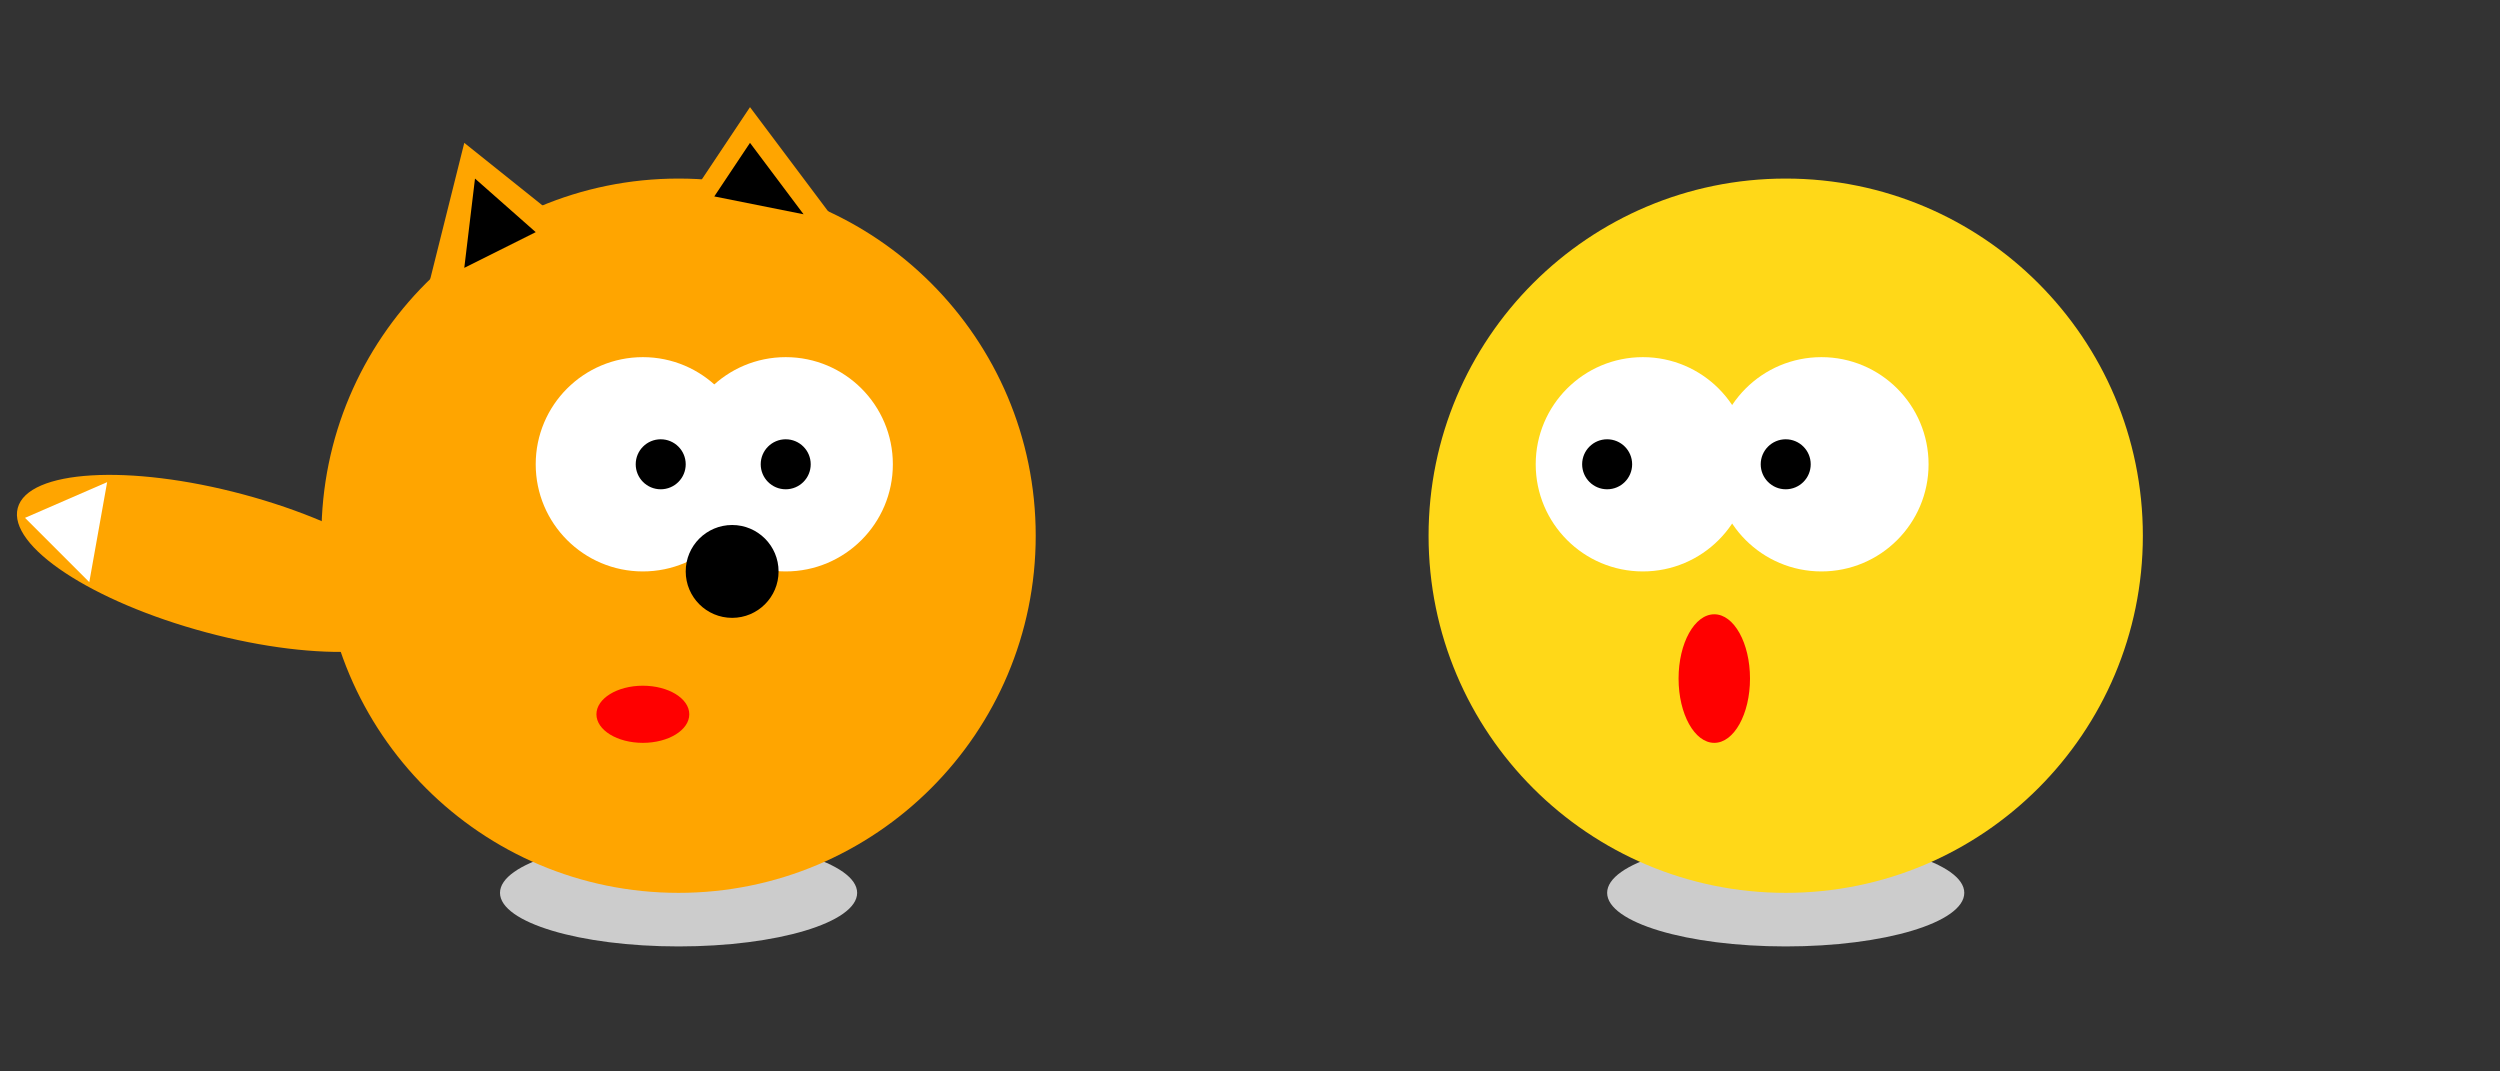 <svg width='700px' height="300px" viewBox='0,0,700,300' xmlns="http://www.w3.org/2000/svg">
  <rect x="0" y="0" width="700" height="300" fill="#333333" stroke="none"/>
  <!-- лиса -->
  <g id="fox">
    <!-- тень -->
    <ellipse cx="190" cy="250" rx="50" ry="15" fill="#ccc" />
    <!-- тело -->
    <circle cx="190" cy="150" r="100" fill="orange" />
    <!-- глаза -->
    <circle cx="180" cy="130" r="30" fill="white" />
    <circle cx="220" cy="130" r="30" fill="white" />
    <circle cx="185" cy="130" r="7" fill="black" />
    <circle cx="220" cy="130" r="7" fill="black" />
    <!-- нос -->
    <circle cx="205" cy="160" r="13" fill="black" />
    <!-- рот -->
    <ellipse cx="180" cy="200" rx="13" ry="8" fill="red" />
    <!-- хвост -->
    <ellipse cx="60" cy="160" rx="60" ry="20" transform="rotate(15, 70, 170)" fill="orange" />
    <polygon points="7,145 30,135 25,163" fill="white" />
    <!-- уши -->
    <polygon points="120,80 130,40 180,80" fill="orange" />
    <polygon points="190,60 210,30 240,70" fill="orange" />
    <polygon points="130,75 133,50 150,65" fill="black" />
    <polygon points="200,55 210,40 225,60" fill="black" />
  </g>
  <!-- колобок -->
  <g id="kolobok">
    <!-- тень -->
    <ellipse cx="500" cy="250" rx="50" ry="15" fill="#ccc" />
    <!-- тело -->
    <circle cx="500" cy="150" r="100" fill="#ffd818" />
    <!-- глаза -->
    <circle cx="460" cy="130" r="30" fill="white" />
    <circle cx="510" cy="130" r="30" fill="white" />
    <circle cx="450" cy="130" r="7" fill="black" />
    <circle cx="500" cy="130" r="7" fill="black" />
    <!-- рот -->
    <ellipse cx="480" cy="190" rx="10" ry="18" fill="red" />
  </g>
</svg>